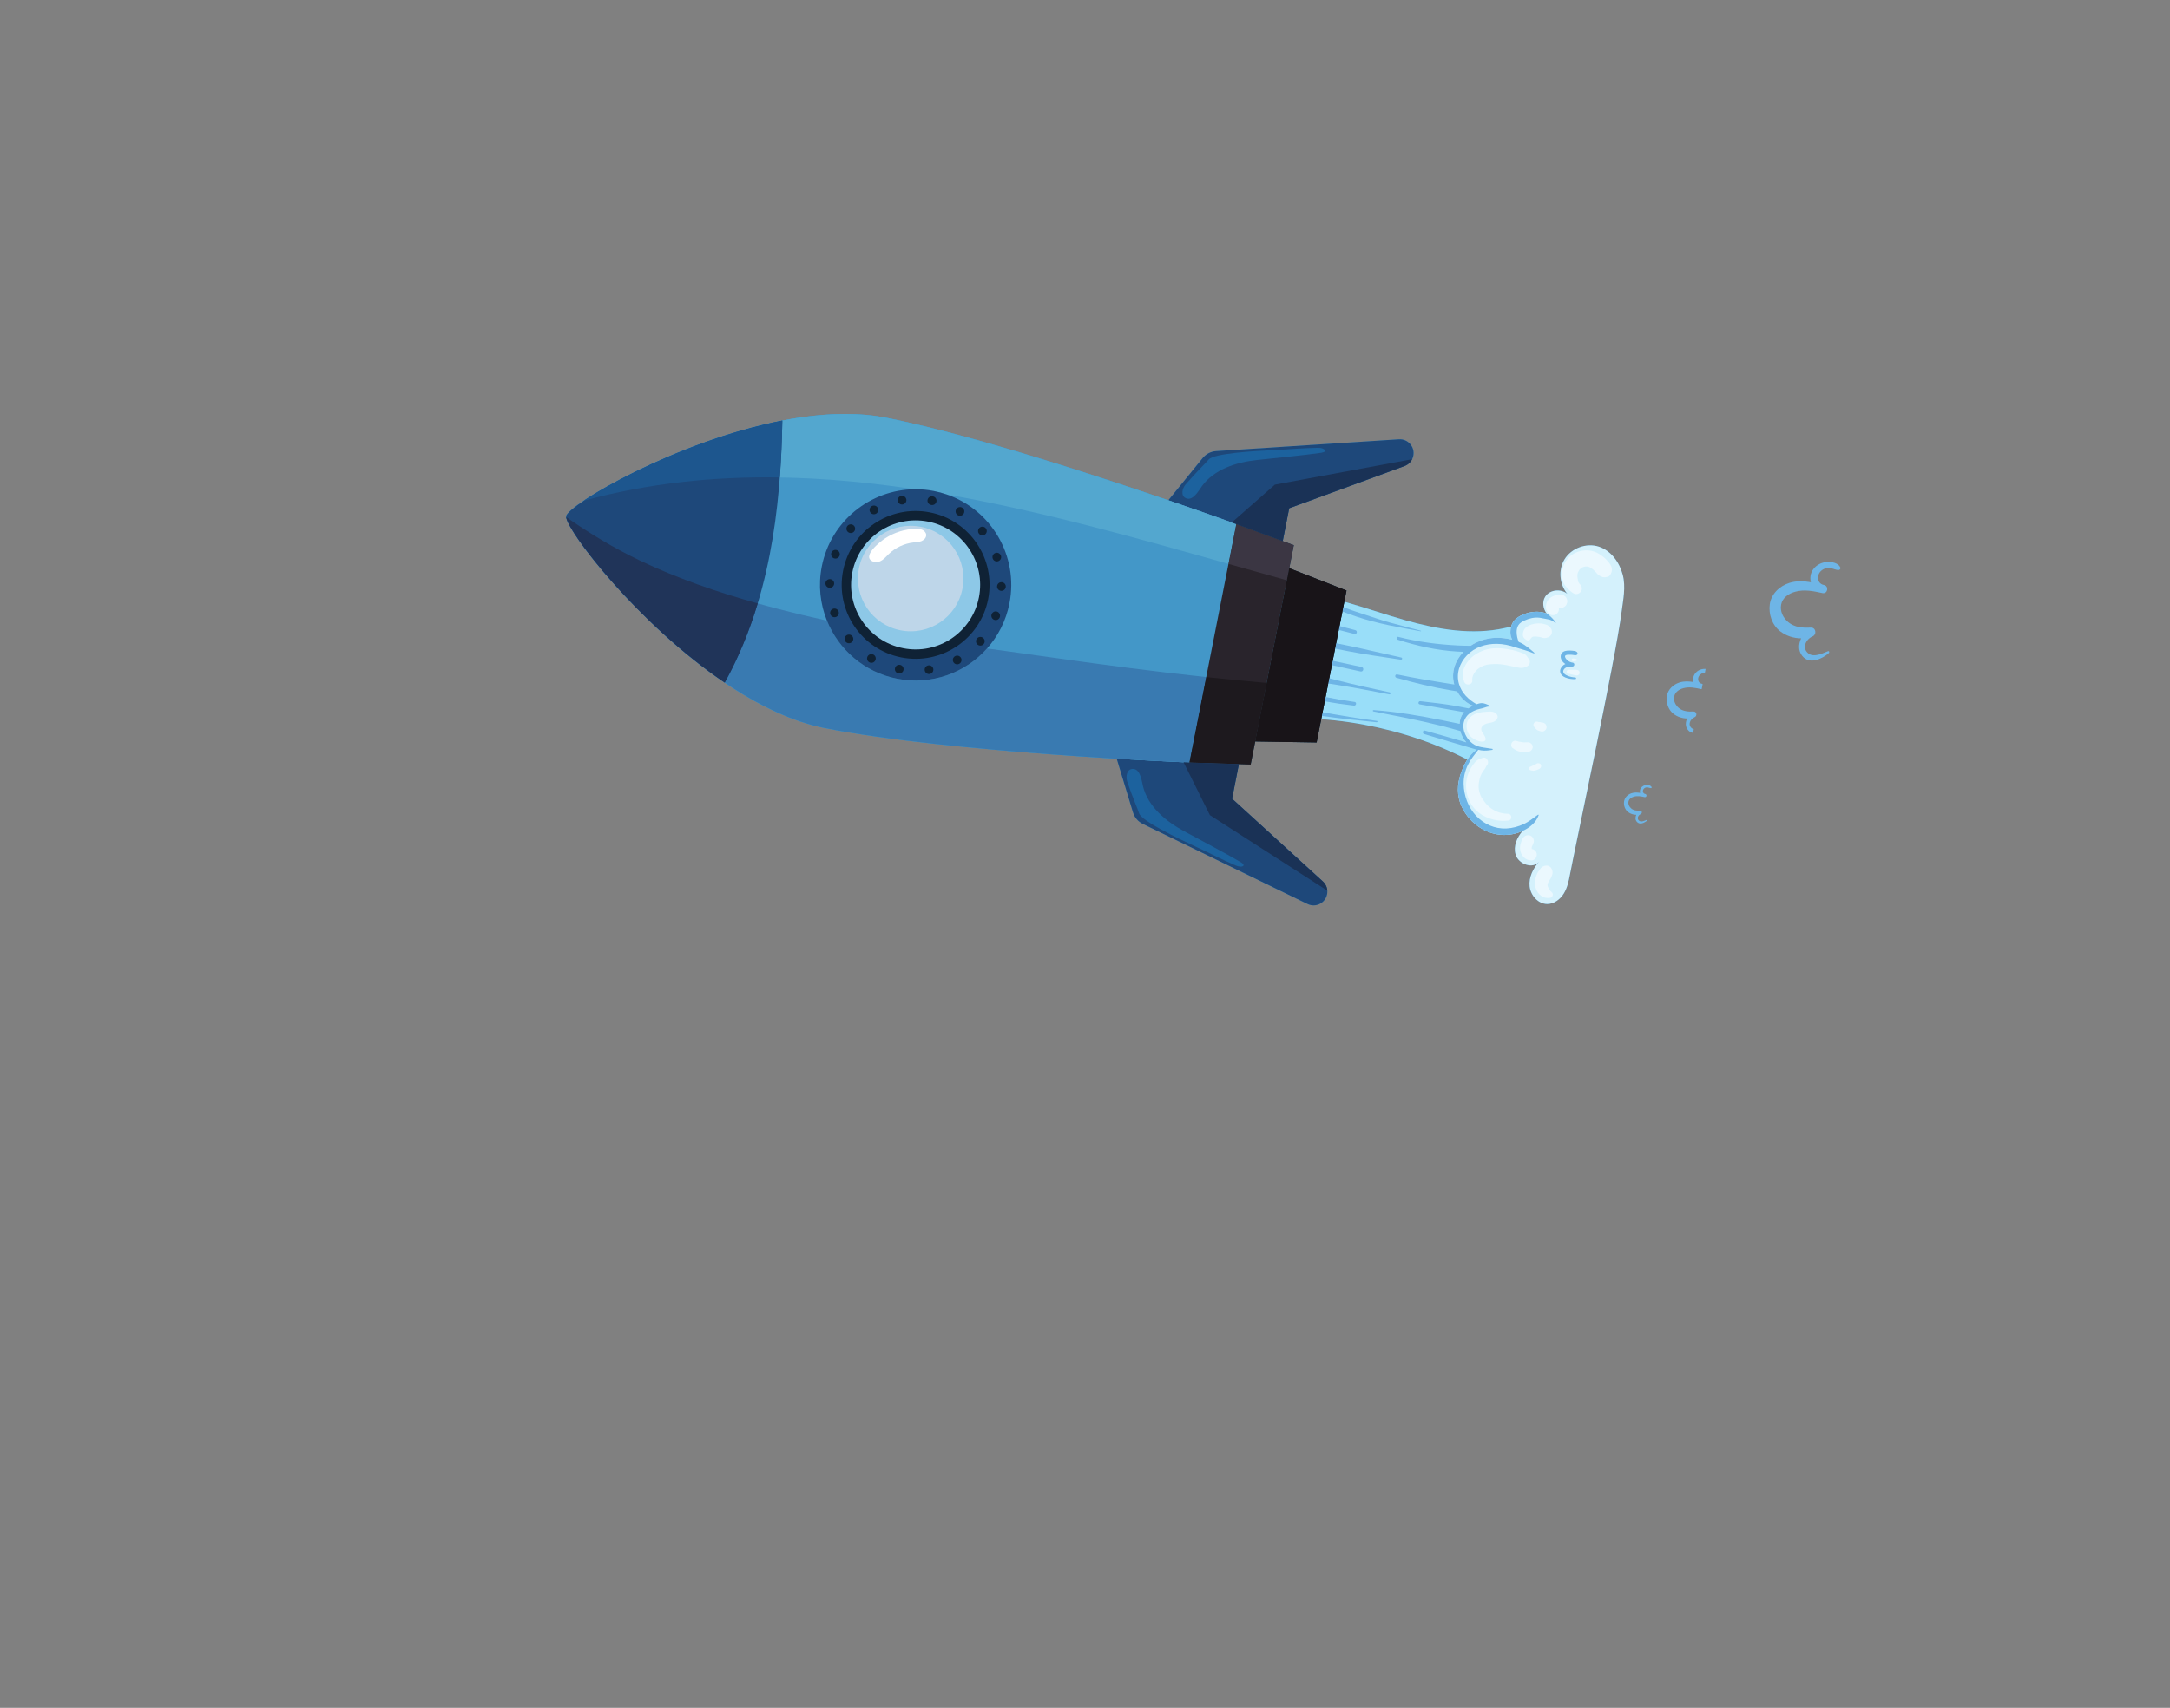 <svg width="714" height="562" viewBox="0 0 714 562" fill="none" xmlns="http://www.w3.org/2000/svg">
<rect x="0" y="0" width="714" height="562" fill="#808080" stroke="none"/>
<g clip-path="url(#clip0_66_344)">
<path d="M460.285 144.564L402.569 148.286C402.569 148.286 402.567 148.286 402.565 148.287L400.132 148.442C398.407 148.553 396.808 149.38 395.717 150.719L384.416 164.623C359.308 156.029 318.545 142.764 291.459 137.44C290.496 137.25 289.516 137.092 288.531 136.948C288.343 136.921 288.153 136.893 287.964 136.866C287.013 136.737 286.052 136.627 285.083 136.538C284.892 136.521 284.699 136.507 284.509 136.491C283.558 136.412 282.602 136.348 281.638 136.304C281.566 136.302 281.495 136.296 281.424 136.293C280.419 136.251 279.406 136.236 278.387 136.233C278.164 136.232 277.939 136.231 277.716 136.232C276.723 136.236 275.729 136.256 274.725 136.296C274.516 136.303 274.305 136.315 274.095 136.325C273.163 136.367 272.226 136.421 271.285 136.492C271.14 136.503 270.994 136.51 270.85 136.521C269.835 136.602 268.816 136.702 267.794 136.812C267.533 136.839 267.27 136.868 267.006 136.899C266.004 137.014 264.998 137.141 263.99 137.284C263.764 137.316 263.538 137.352 263.311 137.384C262.41 137.518 261.506 137.661 260.603 137.813C260.393 137.849 260.184 137.882 259.974 137.92C258.97 138.095 257.966 138.284 256.962 138.483C256.67 138.541 256.378 138.6 256.087 138.659C255.454 138.789 254.822 138.922 254.187 139.06C254.145 139.071 254.102 139.08 254.059 139.088C253.74 139.159 253.419 139.227 253.1 139.3C252.871 139.351 252.644 139.406 252.416 139.457C252.371 139.469 252.326 139.479 252.279 139.49C251.497 139.671 250.715 139.859 249.934 140.052C249.884 140.065 249.833 140.077 249.781 140.089C249.537 140.151 249.292 140.209 249.05 140.272C248.564 140.394 248.081 140.522 247.597 140.649L247.521 140.668C247.465 140.683 247.409 140.699 247.351 140.714C247.348 140.715 247.344 140.716 247.339 140.716C246.922 140.827 246.505 140.939 246.09 141.053C245.801 141.132 245.513 141.211 245.224 141.291C244.235 141.567 243.245 141.85 242.263 142.141C242.071 142.199 241.881 142.258 241.688 142.316C241.491 142.375 241.294 142.435 241.096 142.495C241.08 142.501 241.062 142.506 241.044 142.511C240.377 142.714 239.713 142.92 239.051 143.132C238.807 143.208 238.564 143.283 238.322 143.361C237.348 143.674 236.376 143.995 235.411 144.32C235.163 144.405 234.913 144.49 234.664 144.577C233.998 144.805 233.335 145.035 232.676 145.269C232.65 145.278 232.626 145.287 232.6 145.295C232.301 145.402 231.999 145.507 231.702 145.613C231.617 145.643 231.534 145.675 231.449 145.704C230.492 146.05 229.544 146.403 228.6 146.758C228.418 146.827 228.237 146.894 228.057 146.964C227.076 147.336 226.104 147.713 225.143 148.094C224.987 148.157 224.83 148.219 224.674 148.281C223.968 148.563 223.269 148.846 222.574 149.132C222.557 149.139 222.542 149.145 222.527 149.15C221.235 149.683 219.962 150.219 218.713 150.759C218.632 150.795 218.55 150.83 218.469 150.866C217.943 151.094 217.423 151.323 216.906 151.551C216.878 151.564 216.848 151.576 216.82 151.589C216.387 151.78 215.956 151.974 215.529 152.166C215.515 152.172 215.504 152.177 215.491 152.183C214.152 152.788 212.843 153.394 211.567 154L211.436 154.062C209.764 154.858 208.153 155.65 206.605 156.434C206.548 156.464 206.489 156.493 206.43 156.523C204.913 157.295 203.461 158.056 202.082 158.803C202.003 158.846 201.922 158.888 201.844 158.931C200.496 159.664 199.221 160.378 198.022 161.073C197.933 161.125 197.842 161.177 197.753 161.229C196.584 161.908 195.492 162.566 194.483 163.197C194.387 163.256 194.293 163.315 194.201 163.373C193.22 163.989 192.321 164.577 191.508 165.133C191.418 165.194 191.33 165.254 191.243 165.314C190.848 165.587 190.467 165.854 190.115 166.11C190.115 166.11 190.115 166.111 190.114 166.111C189.768 166.363 189.451 166.603 189.148 166.837C189.075 166.893 189.004 166.95 188.933 167.005C188.641 167.235 188.363 167.459 188.116 167.669C188.114 167.671 188.112 167.673 188.11 167.675C187.868 167.883 187.657 168.076 187.46 168.263C187.41 168.309 187.363 168.355 187.316 168.401C187.131 168.584 186.959 168.76 186.823 168.92C186.821 168.922 186.821 168.923 186.818 168.925C186.684 169.084 186.583 169.226 186.498 169.36C186.477 169.395 186.457 169.428 186.439 169.46C186.365 169.59 186.308 169.712 186.288 169.817C186.268 169.919 186.273 170.05 186.291 170.195C186.295 170.232 186.302 170.271 186.309 170.311C186.333 170.453 186.371 170.609 186.425 170.785C186.431 170.801 186.433 170.815 186.438 170.833C186.503 171.028 186.59 171.249 186.69 171.484C186.713 171.538 186.738 171.594 186.763 171.651C186.862 171.873 186.972 172.108 187.101 172.36C187.115 172.387 187.125 172.412 187.139 172.439C187.288 172.729 187.457 173.04 187.641 173.367C187.668 173.414 187.696 173.463 187.724 173.512C187.91 173.835 188.108 174.172 188.326 174.528C188.333 174.539 188.338 174.548 188.344 174.558C190.485 178.048 194.202 183.072 199.102 188.815C199.138 188.858 199.174 188.9 199.21 188.943C199.506 189.29 199.808 189.64 200.113 189.991C200.208 190.102 200.302 190.211 200.398 190.322C200.657 190.619 200.92 190.918 201.183 191.218C201.332 191.386 201.478 191.553 201.628 191.723C201.85 191.973 202.077 192.226 202.302 192.478C202.502 192.701 202.7 192.924 202.903 193.148C203.092 193.358 203.284 193.568 203.474 193.779C203.719 194.047 203.963 194.316 204.212 194.586C204.374 194.764 204.54 194.943 204.705 195.122C204.987 195.426 205.269 195.73 205.554 196.036C205.696 196.188 205.841 196.341 205.984 196.494C206.299 196.829 206.616 197.165 206.936 197.502C207.057 197.629 207.179 197.756 207.302 197.884C207.649 198.248 208 198.612 208.353 198.978C208.456 199.084 208.561 199.19 208.663 199.296C209.04 199.683 209.419 200.071 209.803 200.46C209.891 200.55 209.98 200.639 210.069 200.729C210.47 201.134 210.874 201.539 211.282 201.945C211.36 202.022 211.437 202.1 211.516 202.177C211.939 202.596 212.363 203.014 212.792 203.433C212.861 203.501 212.93 203.568 212.999 203.635C213.439 204.064 213.883 204.492 214.331 204.921C214.393 204.981 214.457 205.041 214.52 205.101C214.977 205.538 215.437 205.975 215.902 206.411C215.957 206.463 216.012 206.514 216.067 206.566C216.54 207.009 217.016 207.451 217.497 207.894C217.549 207.942 217.602 207.99 217.654 208.038C218.137 208.481 218.622 208.923 219.111 209.364C219.167 209.414 219.221 209.463 219.276 209.512C219.766 209.953 220.26 210.393 220.757 210.832C220.812 210.88 220.866 210.927 220.92 210.975C221.419 211.414 221.921 211.852 222.428 212.29C222.482 212.337 222.536 212.384 222.59 212.431C223.097 212.867 223.607 213.301 224.119 213.734C224.175 213.781 224.231 213.829 224.287 213.876C224.8 214.308 225.316 214.737 225.834 215.164C225.894 215.213 225.951 215.26 226.009 215.308C226.523 215.731 227.039 216.151 227.56 216.569C227.626 216.623 227.693 216.677 227.761 216.731C228.274 217.143 228.79 217.551 229.307 217.958C229.381 218.016 229.457 218.075 229.532 218.134C230.042 218.533 230.556 218.929 231.071 219.323C231.154 219.387 231.238 219.451 231.323 219.516C231.832 219.903 232.345 220.289 232.859 220.671C232.949 220.738 233.039 220.804 233.128 220.871C233.636 221.247 234.148 221.62 234.661 221.991C234.758 222.061 234.856 222.132 234.954 222.202C235.459 222.565 235.965 222.925 236.475 223.281C236.581 223.356 236.688 223.432 236.795 223.506C237.299 223.857 237.806 224.205 238.313 224.549C238.426 224.625 238.536 224.701 238.648 224.776C239.148 225.114 239.651 225.447 240.154 225.778C240.277 225.858 240.399 225.939 240.52 226.019C241.013 226.34 241.507 226.656 242.003 226.97C242.138 227.055 242.272 227.141 242.406 227.226C242.894 227.532 243.382 227.833 243.871 228.131C244.013 228.218 244.156 228.307 244.298 228.393C244.78 228.684 245.263 228.97 245.746 229.253C245.898 229.343 246.051 229.433 246.203 229.522C246.679 229.798 247.155 230.067 247.631 230.335C247.793 230.426 247.955 230.519 248.118 230.609C248.585 230.869 249.054 231.122 249.523 231.374C249.695 231.466 249.867 231.561 250.039 231.653C250.498 231.895 250.958 232.132 251.416 232.366C251.602 232.461 251.786 232.557 251.97 232.65C252.42 232.877 252.871 233.096 253.322 233.315C253.515 233.409 253.709 233.506 253.903 233.598C254.344 233.809 254.785 234.011 255.228 234.213C255.432 234.307 255.638 234.405 255.843 234.497C256.274 234.69 256.706 234.876 257.136 235.061C257.353 235.154 257.569 235.251 257.787 235.342C258.208 235.52 258.63 235.688 259.053 235.858C259.279 235.949 259.504 236.043 259.731 236.132C260.148 236.295 260.567 236.45 260.986 236.606C261.215 236.691 261.445 236.781 261.674 236.863C262.087 237.013 262.501 237.153 262.914 237.294C263.149 237.374 263.385 237.46 263.62 237.537C264.033 237.674 264.444 237.799 264.857 237.927C265.091 238 265.328 238.078 265.563 238.149C265.977 238.272 266.39 238.385 266.805 238.5C267.04 238.565 267.273 238.635 267.506 238.697C267.953 238.816 268.399 238.923 268.845 239.031C269.045 239.079 269.244 239.133 269.442 239.179C270.087 239.329 270.733 239.467 271.378 239.594C298.374 244.901 340.926 248.094 367.431 249.68L372.789 267.355C373.291 269.009 374.459 270.378 376.013 271.134L378.206 272.2C378.208 272.201 378.21 272.202 378.209 272.202L430.222 297.494C432.898 298.795 436.082 297.21 436.655 294.291C436.961 292.734 436.434 291.133 435.262 290.064L405.396 262.834L407.635 251.446L411.51 251.57L412.999 243.996L433.217 244.323L434.724 236.655C447.278 237.566 459.693 240.351 471.443 244.861C475.352 246.361 479.112 248.091 482.807 249.964C481.841 251.466 481.121 253.154 480.588 254.737C479.444 258.133 479.336 261.804 480.792 265.115C483.634 271.578 490.437 275.832 497.536 274.536C498.657 274.331 499.841 273.968 500.972 273.455C499.101 275.63 497.895 278.463 498.665 281.165C499.586 284.389 504.4 286.147 506.461 283.503C504.441 285.74 502.985 288.694 503.3 291.691C503.617 294.689 506.134 297.533 509.148 297.498C511.371 297.47 513.367 295.945 514.531 294.05C515.696 292.155 516.174 289.926 516.573 287.737C517.873 280.603 531.556 216.914 533.53 201.479C534.06 197.322 534.988 193.154 533.919 189.102C532.847 185.051 530.102 181.221 526.126 179.9C521.974 178.519 516.986 180.371 514.738 184.121C512.663 187.585 513.122 192.339 515.7 195.418C513.634 193.657 509.936 193.984 508.431 196.329C507.328 198.05 507.708 200.391 508.96 201.971C508.266 201.613 507.489 201.446 506.698 201.365C504.474 201.137 502.266 201.621 500.286 202.638C499.274 203.157 498.384 203.819 497.792 204.81C497.531 205.247 497.349 205.722 497.216 206.213C496.505 206.353 495.802 206.519 495.116 206.672C484.364 209.072 473.114 207.12 462.509 204.135C455.744 202.232 449.081 199.911 442.323 197.999L443.045 194.325L424.209 186.974L425.698 179.399L422.06 178.067L424.187 167.248L462.137 153.349C463.626 152.804 464.722 151.519 465.027 149.964C465.601 147.045 463.255 144.372 460.285 144.564Z" fill="#4397C8"/>
<path d="M495.116 206.673C484.364 209.072 473.114 207.12 462.509 204.136C455.744 202.233 449.08 199.913 442.323 198.001L434.724 236.655C447.278 237.567 459.693 240.351 471.443 244.862C475.663 246.481 479.714 248.368 483.693 250.416C484.457 249.185 485.37 248.079 486.25 246.92C486.286 246.894 486.317 246.863 486.354 246.836C486.392 246.807 486.428 246.772 486.468 246.744C486.746 246.812 487.028 246.874 487.313 246.918C488.584 247.112 489.743 246.963 491.002 246.764C491.178 246.736 491.221 246.463 491.021 246.432C489.918 246.265 488.809 246.108 487.709 245.931C487.715 245.927 487.721 245.923 487.727 245.919C487.767 245.896 487.805 245.87 487.846 245.847C487.769 245.855 487.695 245.879 487.619 245.884C487.57 245.887 487.521 245.883 487.471 245.885C486.363 245.686 485.303 245.306 484.413 244.599C482.857 243.363 481.69 241.431 481.507 239.435C481.316 237.35 482.285 235.512 484.049 234.418C484.901 233.888 485.885 233.513 486.862 233.285C487.418 233.155 487.953 233.058 488.485 232.844C489.066 232.61 489.542 232.487 490.183 232.508C490.324 232.513 490.353 232.3 490.235 232.244C489.4 231.848 488.409 231.358 487.465 231.383C486.93 231.398 486.371 231.548 485.829 231.743C483.194 230.21 480.967 228.151 480.051 225.092C479.035 221.697 480.243 218.169 482.644 215.673C485.261 212.953 488.777 211.844 492.488 211.869C494.556 211.884 496.597 212.332 498.551 212.989C500.566 213.665 502.733 214.142 504.664 215.011C504.806 215.075 504.945 214.886 504.821 214.781C503.331 213.518 502.031 212.341 500.251 211.478C500.074 211.393 499.884 211.327 499.7 211.249C499.281 210.23 499.046 209.174 499.021 208.026C499.005 207.31 499.16 206.548 499.507 205.909C498.052 205.978 496.539 206.355 495.116 206.673Z" fill="#99DEF9"/>
<path d="M514.738 184.122C512.663 187.585 513.122 192.34 515.7 195.418C513.634 193.657 509.936 193.984 508.431 196.329C507.328 198.05 507.708 200.391 508.96 201.971C508.266 201.613 507.489 201.447 506.698 201.365C504.474 201.137 502.266 201.622 500.286 202.638C499.274 203.157 498.383 203.82 497.792 204.811C497.224 205.763 496.986 206.886 496.967 207.986C496.952 208.848 497.173 209.726 497.562 210.52C496.682 210.294 495.783 210.132 494.906 210.018C491.363 209.566 488.02 210.167 484.891 211.883C484.539 212.078 484.196 212.287 483.862 212.51C482.993 213.088 482.203 213.763 481.498 214.503C478.751 217.388 477.389 221.345 478.49 225.245C478.679 225.919 478.932 226.592 479.276 227.256C479.319 227.342 479.373 227.426 479.421 227.512C480.55 229.568 482.414 231.455 484.661 232.227L484.597 232.257C484.074 232.498 483.577 232.782 483.114 233.104C482.592 233.465 482.114 233.879 481.707 234.357C481.28 234.861 480.926 235.432 480.679 236.086C480.418 236.775 480.277 237.486 480.236 238.2C480.191 238.989 480.276 239.78 480.466 240.549C480.807 241.931 481.502 243.233 482.457 244.304C482.961 244.868 483.533 245.372 484.168 245.783C484.743 246.157 485.376 246.424 486.032 246.621C485.989 246.647 485.953 246.681 485.912 246.708C483.195 248.471 481.58 251.794 480.588 254.737C479.443 258.133 479.336 261.805 480.791 265.115C483.634 271.578 490.437 275.832 497.536 274.536C498.657 274.331 499.841 273.968 500.972 273.455C499.101 275.63 497.895 278.464 498.665 281.166C499.586 284.39 504.4 286.147 506.461 283.504C504.441 285.74 502.985 288.694 503.3 291.691C503.617 294.689 506.134 297.534 509.148 297.498C511.371 297.471 513.367 295.945 514.531 294.05C515.696 292.155 516.174 289.926 516.573 287.738C517.873 280.604 531.556 216.914 533.53 201.479C534.06 197.323 534.988 193.155 533.919 189.103C532.847 185.052 530.102 181.221 526.126 179.9C521.974 178.519 516.986 180.371 514.738 184.122Z" fill="#D4F1FC"/>
<path d="M486.012 234.71C484.888 235.066 483.821 235.717 483.177 236.706C482.176 238.244 482.412 240.386 483.476 241.883C485.135 244.216 490.925 245.473 488.023 241.452C487.676 240.972 487.337 240.428 487.378 239.838C487.431 239.025 488.193 238.43 488.965 238.171C489.735 237.911 490.572 237.874 491.334 237.583C492.094 237.292 492.814 236.622 492.77 235.809C492.732 235.129 492.159 234.574 491.519 234.347C490.879 234.119 490.179 234.153 489.5 234.194C488.324 234.265 487.136 234.354 486.012 234.71Z" fill="#EBF8FE"/>
<path d="M488.301 213.974C486.287 214.66 484.323 215.9 483.012 217.6C482.304 218.521 481.771 219.515 481.445 220.632C481.099 221.821 481.334 223.239 481.759 224.386C482.283 225.797 484.614 225.422 484.42 223.833C484.252 222.453 485.323 220.861 486.366 220.069C487.611 219.123 488.883 218.716 490.293 218.591C492.203 218.423 493.691 218.513 495.555 218.853C496.568 219.036 497.566 219.292 498.576 219.49C499.707 219.712 500.783 220.041 501.823 219.519L501.841 219.515C502.987 219.327 503.869 218.037 503.081 216.964C502.651 216.38 502.364 215.644 501.582 215.217C501.067 214.939 500.467 214.754 499.915 214.555C498.628 214.092 497.295 213.801 495.945 213.587C493.367 213.178 490.798 213.123 488.301 213.974Z" fill="#EBF8FE"/>
<path d="M508.759 209.911L508.843 209.89C508.751 209.908 508.656 209.927 508.563 209.948L508.759 209.911Z" fill="#EBF8FE"/>
<path d="M503.814 205.534C502.843 205.838 501.754 206.475 501.355 207.458C501.147 207.969 501.009 208.54 501.081 209.096C501.125 209.443 501.244 209.741 501.477 210.007C501.614 210.164 501.791 210.245 501.936 210.382L501.959 210.404C502.073 210.485 502.19 210.566 502.317 210.627C502.828 210.872 503.402 210.634 503.644 210.155C503.782 210.034 503.906 209.895 504.009 209.734L504.039 209.707L504.109 209.662L504.236 209.586L504.497 209.498C504.766 209.464 505.036 209.446 505.306 209.451C505.753 209.493 506.201 209.553 506.64 209.631C506.894 209.678 507.145 209.736 507.394 209.807C507.517 209.843 507.639 209.895 507.762 209.924C508.174 210.02 508.538 209.949 508.925 209.868C509.567 209.721 510.108 209.422 510.422 208.794C510.739 208.157 510.705 207.344 510.29 206.757C510.049 206.413 509.784 206.124 509.434 205.889C509.067 205.641 508.629 205.521 508.203 205.401C507.814 205.292 507.413 205.21 507.011 205.17C505.943 205.065 504.834 205.215 503.814 205.534Z" fill="#EBF8FE"/>
<path d="M509.108 209.834L508.925 209.868L508.844 209.89L509.108 209.834Z" fill="#EBF8FE"/>
<path d="M511.385 196.036C510.695 196.273 509.946 196.702 509.497 197.294C509.284 197.57 509.069 197.869 508.946 198.198C508.731 198.777 508.653 199.124 508.643 199.742C508.638 200.079 508.706 200.44 508.834 200.75C509.027 201.218 509.282 201.624 509.669 201.961C510.055 202.296 510.6 202.484 511.11 202.445C511.58 202.41 512.13 202.162 512.432 201.788C512.755 201.388 512.979 200.873 512.916 200.347L512.866 200.098C513.125 200.079 513.387 200.072 513.649 200.077C513.943 200.066 514.215 199.984 514.461 199.833C514.727 199.728 514.954 199.561 515.139 199.335C515.346 199.118 515.485 198.866 515.555 198.581C515.676 198.304 515.72 198.014 515.687 197.707C515.62 197.15 515.394 196.58 514.945 196.217C514.487 195.847 513.917 195.613 513.318 195.669C512.668 195.732 512.003 195.824 511.385 196.036Z" fill="#EBF8FE"/>
<path d="M515.735 183.945C514.349 185.636 513.617 187.99 513.992 190.17C514.117 190.906 514.264 191.577 514.649 192.224C514.924 192.685 515.281 193.093 515.642 193.491C516.288 194.205 516.991 194.801 517.821 195.297C518.608 195.77 519.685 195.377 520.164 194.669C520.697 193.878 520.521 192.923 519.866 192.263C519.773 192.169 519.768 192.169 519.774 192.183L519.714 192.102C519.609 191.963 519.505 191.821 519.411 191.672L519.273 191.444C519.148 191.234 519.318 191.499 519.322 191.522L519.243 191.273L519.215 191.166C519.202 191.074 519.17 190.888 519.166 190.836L519.15 190.577C519.154 190.609 518.937 189.577 519.047 190.09C519.123 190.434 519.023 189.889 519.014 189.795C519.001 189.684 519.041 189.333 519 189.201L519.011 189.111C519.04 188.929 519.085 188.751 519.124 188.572L519.13 188.533C519.216 188.339 519.3 188.146 519.4 187.96C519.46 187.848 519.528 187.741 519.593 187.634L519.723 187.464C519.818 187.347 519.926 187.243 520.027 187.132L520.197 186.989C520.341 186.886 520.491 186.797 520.641 186.707L520.672 186.696C520.839 186.634 521.003 186.568 521.172 186.516L521.329 186.473C521.486 186.458 521.641 186.431 521.8 186.421C521.856 186.419 522.032 186.422 522.137 186.421L522.319 186.446C522.45 186.469 522.687 186.563 522.846 186.576L522.96 186.624C523.132 186.7 523.3 186.785 523.462 186.877L523.554 186.931C523.657 187.059 523.931 187.203 524.04 187.294C524.334 187.539 524.613 187.804 524.879 188.077C524.946 188.145 525.3 188.546 525.124 188.333L525.142 188.354C525.331 188.571 525.511 188.818 525.731 189.007C526.386 189.567 527.165 190.013 528.052 189.971C528.19 189.964 528.327 189.926 528.458 189.898C528.988 189.788 528.75 189.846 528.543 189.886L528.733 189.855C529.302 189.755 529.643 189.513 529.916 189.006C530.092 188.676 530.267 188.311 530.334 187.946C530.611 186.42 529.47 185.134 528.496 184.124C527.822 183.425 527.07 182.851 526.252 182.328C522.949 180.213 518.24 180.889 515.735 183.945Z" fill="#EBF8FE"/>
<path d="M518.15 220.402L516.099 220.402C515.779 220.403 515.529 220.709 515.51 221.006C515.49 221.331 515.709 221.599 516.024 221.675C516.473 221.784 516.922 221.891 517.371 222C517.597 222.055 517.822 222.107 518.046 222.162C518.149 222.187 518.252 222.216 518.359 222.23C518.541 222.256 518.736 222.251 518.922 222.257C519.123 222.265 519.402 222.109 519.525 221.956C519.654 221.798 519.728 221.622 519.739 221.418C519.767 220.979 519.467 220.575 519.028 220.487C518.905 220.463 518.783 220.432 518.66 220.418C518.491 220.397 518.32 220.403 518.15 220.402Z" fill="#EBF8FE"/>
<path d="M517.696 216.667C517.414 216.618 517.152 216.815 517.135 217.104C517.127 217.234 517.165 217.347 517.25 217.444C517.344 217.552 517.492 217.627 517.64 217.608C517.827 217.582 518.014 217.557 518.201 217.531C518.296 217.518 518.39 217.505 518.482 217.492L518.628 217.466L518.78 217.364L518.86 217.165L518.825 217.005C518.767 216.889 518.66 216.832 518.533 216.811C518.44 216.794 518.349 216.778 518.258 216.762L517.696 216.667Z" fill="#EBF8FE"/>
<path d="M501.485 244.3C501.117 244.261 500.751 244.2 500.382 244.156C499.936 244.104 499.497 244.003 499.07 243.861L499.136 243.883C498.815 243.77 498.469 243.699 498.135 243.832C497.853 243.943 497.629 244.114 497.459 244.367C497.11 244.883 497.124 245.755 497.679 246.153C498.532 246.767 499.494 247.321 500.554 247.446C501.094 247.509 501.647 247.538 502.189 247.503C502.504 247.483 502.854 247.455 503.153 247.358C503.652 247.196 503.998 246.842 504.2 246.37C504.441 245.807 504.331 245.223 503.893 244.798C503.648 244.559 503.365 244.343 503.013 244.29C502.746 244.25 502.494 244.268 502.23 244.29C501.982 244.311 501.734 244.307 501.485 244.3Z" fill="#EBF8FE"/>
<path d="M505.378 251.426C505.261 251.503 505.137 251.57 505.014 251.637C504.853 251.712 504.691 251.786 504.525 251.844C504.311 251.918 504.12 252.024 503.925 252.129C503.771 252.204 503.613 252.274 503.452 252.333C503.215 252.419 503.028 252.673 503.058 252.932C503.09 253.204 503.271 253.392 503.532 253.464C503.766 253.529 504.004 253.579 504.245 253.607L504.407 253.623C504.508 253.632 504.617 253.647 504.718 253.638L504.985 253.583C505.113 253.556 505.24 253.525 505.365 253.488C505.604 253.419 505.837 253.333 506.062 253.228C506.241 253.144 506.425 253.059 506.596 252.958C506.8 252.837 506.954 252.638 507.028 252.416C507.08 252.265 507.088 252.113 507.085 251.955C507.078 251.684 506.877 251.369 506.622 251.268L506.551 251.237C506.303 251.137 506.059 251.103 505.799 251.189C505.64 251.243 505.515 251.337 505.378 251.426Z" fill="#EBF8FE"/>
<path d="M507.507 237.774C507.377 237.762 507.249 237.75 507.122 237.724L506.876 237.664C506.773 237.638 506.667 237.63 506.559 237.628C506.304 237.605 506.051 237.566 505.807 237.488C505.714 237.483 505.617 237.477 505.522 237.471L505.254 237.527C505.035 237.603 504.858 237.752 504.729 237.942C504.49 238.294 504.484 238.765 504.72 239.123C504.949 239.468 505.231 239.79 505.543 240.062C505.869 240.345 506.197 240.441 506.598 240.572C506.764 240.626 506.934 240.669 507.107 240.7C507.37 240.751 507.626 240.732 507.88 240.646C508.123 240.559 508.331 240.42 508.503 240.227L508.515 240.21C508.687 240.014 508.8 239.787 508.851 239.531C508.901 239.273 508.882 239.022 508.797 238.774L508.791 238.76C508.734 238.647 508.679 238.534 508.622 238.422C508.518 238.254 508.383 238.123 508.214 238.029C508.113 237.941 507.997 237.884 507.866 237.858C507.792 237.825 507.715 237.807 507.639 237.792C507.639 237.792 507.641 237.792 507.642 237.792C507.641 237.792 507.639 237.791 507.637 237.791C507.595 237.783 507.551 237.778 507.507 237.774Z" fill="#EBF8FE"/>
<path d="M487.738 249.425C487.027 249.758 486.341 249.849 485.739 250.418C485.302 250.833 484.919 251.304 484.575 251.799C483.754 252.97 483.132 254.232 482.767 255.622C482.127 258.062 482.298 260.876 483.31 263.192C484.412 265.716 486.277 267.581 488.756 268.773C491.058 269.88 493.737 270.356 496.274 270.023C497.71 269.834 497.544 267.799 496.107 267.791C494.14 267.781 492.211 267.169 490.617 266.012C489.869 265.47 489.152 264.787 488.65 264.116C488.124 263.415 487.449 262.482 487.181 261.846C486.436 260.084 486.338 258.457 486.771 256.642C487.006 255.652 487.181 255.138 487.722 254.192C487.952 253.791 488.136 253.574 488.483 253.142C488.82 252.723 488.97 252.151 489.306 251.761C490.186 250.734 489.121 248.778 487.738 249.425Z" fill="#EBF8FE"/>
<path d="M501.349 275.481C501.046 275.8 500.855 276.248 500.69 276.653C500.529 277.044 500.386 277.449 500.284 277.861C500.08 278.682 500.106 279.526 500.328 280.338C500.523 281.047 500.963 281.707 501.493 282.209C501.753 282.455 502.067 282.673 502.398 282.818C502.935 283.055 503.353 283.109 503.933 283.135C504.352 283.155 504.942 282.822 505.197 282.507C505.466 282.173 505.621 281.807 505.645 281.377C505.67 280.982 505.59 280.552 505.347 280.222C505.075 279.852 504.635 279.459 504.154 279.428L504.054 279.411L504.014 279.348L503.975 279.238L503.961 279.023C503.985 278.864 504.019 278.707 504.062 278.551C504.264 278.073 504.541 277.616 504.648 277.11C504.814 276.324 504.382 275.371 503.63 275.037C502.835 274.684 501.953 274.847 501.349 275.481Z" fill="#EBF8FE"/>
<path d="M509.228 291.548C509.179 291.379 509.218 291.215 509.228 291.548V291.548Z" fill="#EBF8FE"/>
<path d="M508.234 284.929L508.028 284.998C507.486 285.17 507.032 285.532 506.684 286.055C506.281 286.519 506.548 286.257 506.649 286.101L506.673 286.07C506.607 286.149 506.555 286.24 506.496 286.323C506.267 286.65 506.019 286.967 505.846 287.33C505.595 287.866 505.395 288.432 505.227 288.998C504.908 290.068 504.942 291.243 505.295 292.299C505.608 293.231 506.197 294.167 507.001 294.745C507.496 295.101 507.989 295.352 508.597 295.444C509.042 295.513 509.503 295.534 509.95 295.468C510.373 295.406 510.732 295.169 510.868 294.748C510.99 294.374 510.916 293.865 510.575 293.612C510.443 293.514 510.331 293.403 510.215 293.293L510.109 293.171L509.949 292.917C509.843 292.734 509.726 292.565 509.614 292.386L509.511 292.203L509.372 291.942L509.336 291.862C509.296 291.762 509.261 291.661 509.229 291.557L509.228 291.548L509.229 291.644C509.231 291.541 509.196 291.43 509.187 291.327L509.177 291.109C509.196 290.984 509.231 290.862 509.259 290.741C509.416 290.38 509.605 290.038 509.821 289.707C509.988 289.464 510.149 289.218 510.274 288.948C510.407 288.668 510.534 288.387 510.654 288.101C510.901 287.505 510.904 286.918 510.716 286.376C510.681 286.251 510.637 286.133 510.586 286.018L510.585 286.015C510.402 285.607 510.12 285.262 509.678 285.042C509.245 284.825 508.808 284.805 508.381 284.898L508.234 284.929Z" fill="#EBF8FE"/>
<path d="M443.045 194.325L424.209 186.974L412.999 243.996L433.217 244.323L443.045 194.325Z" fill="#181418"/>
<path d="M402.569 148.286C402.569 148.286 402.567 148.286 402.565 148.287L460.285 144.565L402.569 148.286Z" fill="#1A3256"/>
<path d="M460.285 144.565L402.565 148.287L400.132 148.442C398.407 148.553 396.808 149.38 395.717 150.72L384.416 164.623C394.617 168.115 402.228 170.834 405.29 171.935C406.255 172.283 406.779 172.473 406.779 172.473L422.06 178.068L424.187 167.248L462.137 153.349C463.626 152.804 464.722 151.519 465.027 149.964C465.601 147.045 463.255 144.372 460.285 144.565Z" fill="#1E487A"/>
<path d="M378.209 272.202L430.222 297.494L378.206 272.2C378.208 272.201 378.21 272.202 378.209 272.202Z" fill="#1A3256"/>
<path d="M391.357 250.925C391.357 250.925 390.683 250.898 389.432 250.842C385.946 250.687 377.951 250.31 367.431 249.68L372.789 267.355C373.291 269.009 374.459 270.378 376.013 271.134L378.206 272.2L430.222 297.494C432.898 298.796 436.081 297.21 436.655 294.291C436.961 292.734 436.433 291.133 435.262 290.065L405.396 262.835L407.635 251.447L391.357 250.925Z" fill="#1E487A"/>
<path d="M389.432 250.842C390.683 250.897 391.357 250.925 391.357 250.925L406.779 172.473C406.779 172.473 406.255 172.282 405.29 171.935C402.228 170.833 394.617 168.115 384.416 164.623C359.307 156.029 318.545 142.764 291.459 137.44C249.901 129.27 187.272 164.809 186.288 169.817C185.304 174.824 229.82 231.425 271.378 239.594C298.374 244.901 340.926 248.094 367.431 249.68C377.951 250.31 385.946 250.687 389.432 250.842Z" fill="#4397C8"/>
<path d="M391.357 250.925L407.635 251.446L411.51 251.571L425.698 179.399L422.06 178.068L406.779 172.473L391.357 250.925Z" fill="#29242C"/>
<path d="M397.698 151.207C399.393 149.198 412.427 148.406 419.289 148.102C424.176 147.885 428.799 147.427 433.687 147.358C435.847 147.328 437.028 148.666 434.73 148.993C428.773 149.848 420.352 150.634 413.535 151.378C406.721 152.121 399.547 154.413 395.498 159.945C394.526 161.275 392.638 164.775 390.412 164.023C388.296 163.309 389.02 160.67 390.092 159.434C393.971 154.96 396.401 152.742 397.698 151.207Z" fill="#1C629E"/>
<path d="M374.807 267.655C375.615 270.155 387.38 275.822 393.616 278.701C398.057 280.752 402.163 282.925 406.661 284.839C408.649 285.685 410.248 284.895 408.245 283.721C403.054 280.676 395.558 276.761 389.53 273.492C383.504 270.224 377.731 265.387 376.078 258.734C375.682 257.136 375.26 253.18 372.915 253.034C370.685 252.895 370.357 255.612 370.881 257.161C372.777 262.771 374.188 265.742 374.807 267.655Z" fill="#1C629E"/>
<path d="M437.755 196.542L432.289 224.349L422.143 224.384L428.378 192.669L437.755 196.542Z" fill="#29242C"/>
<path d="M295.197 223.353C284.366 221.224 275.941 213.769 272.09 204.245C251.189 199.558 229.804 193.654 210.499 184.429C202.017 180.377 193.989 175.533 186.31 170.165C186.911 176.848 230.555 231.569 271.378 239.594C312.934 247.763 391.357 250.925 391.357 250.925L396.885 222.806C380.365 221.034 363.889 218.888 347.437 216.551C339.891 215.479 332.332 214.45 324.775 213.388C317.616 221.423 306.522 225.58 295.197 223.353Z" fill="#397AB1"/>
<path d="M192.049 164.775C228.069 154.962 264.622 155.513 300.978 160.998C303.074 160.981 305.203 161.173 307.338 161.592C308.772 161.874 310.16 162.257 311.504 162.719C342.756 168.217 373.812 176.983 404.206 185.563L406.779 172.473C406.779 172.473 333.015 145.609 291.459 137.44C257.168 130.699 208.561 153.706 192.049 164.775Z" fill="#53A7CF"/>
<path d="M300.978 160.998C286.349 161.118 273.326 171.486 270.393 186.405C269.17 192.626 269.879 198.776 272.09 204.246C275.941 213.769 284.366 221.224 295.197 223.353C306.522 225.58 317.616 221.423 324.775 213.388C328.398 209.324 331.017 204.272 332.143 198.543C335.213 182.923 326.151 167.737 311.504 162.719C310.159 162.257 308.772 161.874 307.338 161.592C305.203 161.173 303.074 160.981 300.978 160.998Z" fill="#1E487A"/>
<path d="M305.96 168.604C319.141 171.195 327.726 183.983 325.134 197.166C322.543 210.348 309.756 218.934 296.575 216.343C283.396 213.752 274.811 200.965 277.402 187.783C279.993 174.6 292.78 166.013 305.96 168.604Z" fill="#0F2235"/>
<path d="M315.123 169.516C315.8 169.924 316.678 169.707 317.088 169.03C317.495 168.353 317.279 167.473 316.602 167.063C315.926 166.656 315.045 166.872 314.636 167.551C314.228 168.228 314.445 169.106 315.123 169.516ZM322.128 175.638C322.624 176.254 323.526 176.35 324.141 175.855C324.757 175.358 324.854 174.457 324.357 173.841C323.861 173.227 322.961 173.129 322.345 173.626C321.729 174.121 321.632 175.024 322.128 175.638ZM326.63 183.785C326.886 184.532 327.701 184.931 328.448 184.673C329.197 184.416 329.594 183.602 329.338 182.854C329.08 182.107 328.265 181.708 327.518 181.964C326.77 182.223 326.372 183.037 326.63 183.785ZM328.071 192.973C328.055 193.764 328.683 194.418 329.473 194.433C330.265 194.449 330.917 193.821 330.933 193.03C330.95 192.24 330.321 191.586 329.531 191.571C328.74 191.554 328.087 192.183 328.071 192.973ZM326.284 202.109C326.001 202.847 326.369 203.675 327.108 203.959C327.845 204.242 328.675 203.873 328.957 203.134L328.957 203.135C329.24 202.396 328.872 201.569 328.133 201.285C327.396 201.002 326.568 201.371 326.284 202.109L326.284 202.109ZM321.485 210.079C320.966 210.675 321.027 211.579 321.623 212.099C322.22 212.619 323.123 212.557 323.643 211.961L323.643 211.961C324.164 211.366 324.101 210.461 323.505 209.941C322.91 209.421 322.006 209.483 321.485 210.079L321.485 210.079ZM314.247 215.929C313.554 216.312 313.305 217.183 313.687 217.875C314.071 218.567 314.942 218.817 315.634 218.433C316.325 218.05 316.576 217.179 316.192 216.487C315.809 215.795 314.937 215.545 314.245 215.928L314.247 215.929ZM305.453 218.96C304.672 219.083 304.138 219.816 304.263 220.598C304.385 221.378 305.118 221.911 305.9 221.788C306.681 221.664 307.213 220.931 307.09 220.15C306.966 219.369 306.233 218.836 305.451 218.959L305.453 218.96ZM296.151 218.788C295.374 218.637 294.624 219.144 294.471 219.92C294.32 220.696 294.828 221.448 295.604 221.599C296.381 221.75 297.131 221.242 297.283 220.467C297.434 219.691 296.926 218.939 296.151 218.788ZM287.461 215.46C286.782 215.053 285.903 215.272 285.495 215.95C285.089 216.628 285.308 217.507 285.986 217.914C286.663 218.322 287.542 218.102 287.95 217.424C288.358 216.747 288.138 215.867 287.461 215.46ZM280.442 209.351C279.944 208.737 279.043 208.642 278.429 209.139C277.814 209.637 277.719 210.538 278.216 211.153C278.714 211.767 279.615 211.862 280.229 211.365C280.844 210.867 280.939 209.966 280.442 209.351ZM275.924 201.214C275.665 200.467 274.851 200.071 274.103 200.329C273.355 200.588 272.96 201.403 273.218 202.15C273.476 202.898 274.293 203.294 275.039 203.036C275.786 202.777 276.182 201.962 275.924 201.214ZM274.465 192.029C274.478 191.237 273.849 190.585 273.059 190.572C272.267 190.557 271.614 191.187 271.601 191.978L271.601 191.977C271.587 192.768 272.215 193.42 273.007 193.435C273.798 193.449 274.45 192.819 274.465 192.029L274.465 192.029ZM276.232 182.889C276.513 182.15 276.143 181.323 275.404 181.041C274.665 180.76 273.838 181.13 273.557 181.869C273.275 182.608 273.646 183.435 274.384 183.717C275.123 183.999 275.949 183.628 276.232 182.889ZM281.014 174.91C281.533 174.313 281.469 173.408 280.872 172.889C280.275 172.372 279.37 172.434 278.853 173.031C278.334 173.628 278.397 174.533 278.995 175.052C279.592 175.57 280.495 175.507 281.014 174.91ZM288.241 169.045C288.933 168.661 289.182 167.788 288.796 167.098C288.411 166.407 287.54 166.159 286.849 166.543C286.158 166.928 285.91 167.801 286.296 168.491C286.68 169.181 287.551 169.43 288.241 169.045ZM297.03 165.997C297.81 165.87 298.342 165.137 298.217 164.356C298.091 163.576 297.356 163.043 296.577 163.168C295.797 163.294 295.264 164.029 295.389 164.809C295.515 165.589 296.248 166.121 297.03 165.997ZM306.331 166.148C307.108 166.297 307.859 165.789 308.008 165.013C308.157 164.238 307.649 163.485 306.873 163.336C306.096 163.187 305.345 163.695 305.196 164.473C305.047 165.248 305.555 165.999 306.331 166.148ZM306.438 166.169C307.215 166.322 307.966 165.817 308.119 165.04C308.271 164.265 307.767 163.512 306.991 163.359C306.215 163.207 305.462 163.713 305.31 164.488C305.157 165.265 305.663 166.017 306.438 166.169Z" fill="#0F2235"/>
<path d="M305.363 171.639C316.868 173.9 324.362 185.063 322.1 196.569C319.838 208.075 308.677 215.57 297.172 213.309C285.666 211.047 278.174 199.885 280.436 188.379C282.698 176.872 293.858 169.377 305.363 171.639Z" fill="#8DC8E7"/>
<path d="M302.996 173.352C312.401 175.201 318.527 184.326 316.677 193.732C314.828 203.138 305.704 209.264 296.299 207.415C286.894 205.567 280.77 196.443 282.619 187.037C284.468 177.63 293.591 171.503 302.996 173.352Z" fill="#BED6E9"/>
<path d="M301.336 174.03C302.059 174.021 302.804 174.057 303.463 174.353C304.123 174.648 304.687 175.253 304.746 175.972C304.821 176.876 304.088 177.68 303.253 178.031C302.419 178.383 301.488 178.401 300.588 178.501C297.537 178.838 294.609 180.213 292.4 182.345C291.693 183.027 291.052 183.789 290.238 184.339C289.425 184.889 288.376 185.205 287.452 184.873C283.071 183.295 289.68 178.174 291.2 177.179C294.197 175.213 297.746 174.071 301.336 174.03Z" fill="white"/>
<path d="M406.779 172.473L404.206 185.564C410.644 187.38 417.051 189.189 423.426 190.956L425.698 179.399L406.779 172.473Z" fill="#3B3643"/>
<path d="M396.885 222.806L391.357 250.925L411.51 251.571L416.785 224.737C410.145 224.164 403.512 223.516 396.885 222.806Z" fill="#1D191E"/>
<path d="M257.407 138.395C222.29 145.224 187.025 166.068 186.288 169.817C185.566 173.49 209.338 204.912 238.456 224.627C253.069 198.201 256.927 167.864 257.407 138.395Z" fill="#1E487A"/>
<path d="M210.499 184.43C202.011 180.374 193.975 175.525 186.291 170.153C186.755 175.048 210.056 205.399 238.456 224.627C243.071 216.282 246.608 207.544 249.312 198.569C235.971 194.841 222.81 190.313 210.499 184.43Z" fill="#203459"/>
<path d="M192.04 164.777C213.413 158.953 234.973 156.773 256.57 157.113C257.041 150.866 257.306 144.611 257.407 138.395C230.497 143.629 203.518 157.084 192.04 164.777Z" fill="#1D568E"/>
<path d="M467.501 207.566C464.149 206.645 460.78 205.799 457.425 204.896C454.165 204.018 451.006 202.832 447.787 201.82C445.828 201.205 443.889 200.528 441.971 199.792L441.687 201.235C443.301 201.86 444.931 202.443 446.574 202.989C453.29 205.221 460.507 206.507 467.468 207.732C467.574 207.751 467.603 207.595 467.501 207.566Z" fill="#6EB5E6"/>
<path d="M453.063 237.241C447.068 236.477 441.119 235.42 435.163 234.422L434.932 235.595C440.931 236.473 446.988 237.059 452.976 237.68C453.259 237.709 453.351 237.277 453.063 237.241Z" fill="#6EB5E6"/>
<path d="M457.13 228.494C457.556 228.574 457.683 227.928 457.26 227.835C451.525 226.571 445.779 225.362 440.091 223.903C439.187 223.672 438.278 223.439 437.368 223.207L437.031 224.92C437.959 225.065 438.885 225.209 439.806 225.351C445.608 226.249 451.364 227.399 457.13 228.494Z" fill="#6EB5E6"/>
<path d="M461.072 216.378C455.139 215.09 449.236 213.632 443.292 212.413C442.074 212.163 440.857 211.909 439.638 211.659L439.289 213.432C440.509 213.678 441.726 213.934 442.946 214.172C448.899 215.338 454.935 216.174 460.932 217.091C461.392 217.161 461.532 216.477 461.072 216.378Z" fill="#6EB5E6"/>
<path d="M447.98 219.483C444.945 218.83 441.91 218.177 438.876 217.525C438.751 217.498 438.626 217.47 438.501 217.443L438.217 218.885C438.283 218.9 438.347 218.913 438.413 218.928C441.505 219.607 444.597 220.285 447.689 220.965C448.638 221.173 448.93 219.687 447.98 219.483Z" fill="#6EB5E6"/>
<path d="M445.947 207.365L440.748 206.012L440.495 207.298C442.231 207.74 443.963 208.184 445.699 208.628C446.501 208.832 446.744 207.572 445.947 207.365Z" fill="#6EB5E6"/>
<path d="M445.711 230.999C442.533 230.555 439.369 230.019 436.223 229.379C436.202 229.374 436.18 229.369 436.157 229.364L435.875 230.801C439.061 231.369 442.261 231.836 445.474 232.206C446.252 232.296 446.501 231.109 445.711 230.999Z" fill="#6EB5E6"/>
<path d="M557.733 221.648C557.094 222.506 556.967 223.528 557.208 224.441C555.669 224.187 554.107 224.116 552.612 224.588C550.52 225.248 548.753 226.912 548.429 229.145C548.125 231.249 548.936 233.629 550.658 234.936C551.944 235.913 553.527 236.428 555.12 236.433C554.558 237.66 554.443 239.029 555.363 240.186C556.902 242.125 559.565 240.858 561.043 239.579C561.221 239.427 561.104 239.08 560.845 239.183C559.651 239.659 557.852 240.568 556.676 239.668C555.214 238.547 556.139 236.62 557.539 236.032C558.536 235.611 558.291 234.064 557.145 234.134C555.496 234.234 553.703 234.09 552.381 232.982C551.285 232.062 550.574 230.677 550.852 229.217C551.14 227.726 552.486 226.849 553.862 226.472C555.812 225.937 557.757 226.337 559.68 226.764C560.794 226.974 561.12 225.296 560.019 225.038C558.526 224.774 558.365 222.994 559.348 222.052C559.917 221.508 560.645 221.322 561.418 221.439C562.038 221.532 562.525 221.853 563.164 221.822C563.398 221.809 563.611 221.531 563.505 221.303C563.038 220.291 561.742 220.079 560.719 220.117C559.544 220.161 558.44 220.7 557.733 221.648Z" fill="#6EB5E6"/>
<path d="M561.231 266.877C560.592 267.735 560.465 268.757 560.706 269.67C559.167 269.416 557.605 269.345 556.11 269.817C554.018 270.477 552.251 272.141 551.927 274.374C551.623 276.478 552.434 278.858 554.156 280.165C555.442 281.142 557.025 281.657 558.618 281.662C558.056 282.889 557.941 284.258 558.861 285.415C560.4 287.354 563.063 286.087 564.541 284.808C564.719 284.656 564.602 284.309 564.343 284.412C563.149 284.888 561.35 285.797 560.174 284.897C558.712 283.776 559.637 281.849 561.037 281.261C562.034 280.84 561.789 279.293 560.643 279.363C558.994 279.463 557.201 279.319 555.879 278.211C554.783 277.291 554.072 275.906 554.35 274.446C554.638 272.955 555.984 272.078 557.36 271.701C559.31 271.166 561.255 271.566 563.178 271.993C564.292 272.203 564.618 270.525 563.517 270.267C562.024 270.003 561.863 268.223 562.846 267.281C563.415 266.737 564.143 266.551 564.916 266.668C565.536 266.761 566.023 267.082 566.662 267.051C566.896 267.038 567.109 266.76 567.003 266.532C566.536 265.52 565.24 265.308 564.217 265.346C563.042 265.39 561.938 265.929 561.231 266.877Z" fill="#6EB5E6"/>
<path d="M593.234 206.143C592.595 207.001 592.468 208.023 592.709 208.936C591.17 208.682 589.608 208.611 588.113 209.083C586.021 209.743 584.254 211.407 583.93 213.641C583.626 215.744 584.437 218.124 586.159 219.431C587.445 220.408 589.028 220.923 590.621 220.928C590.059 222.155 589.944 223.524 590.864 224.681C592.403 226.62 595.066 225.353 596.544 224.074C596.722 223.922 596.605 223.575 596.346 223.678C595.152 224.154 593.353 225.064 592.177 224.163C590.715 223.042 591.64 221.115 593.04 220.527C594.037 220.107 593.792 218.559 592.646 218.629C590.997 218.729 589.204 218.585 587.882 217.477C586.786 216.557 586.075 215.172 586.353 213.712C586.641 212.221 587.988 211.345 589.363 210.967C591.313 210.432 593.258 210.832 595.181 211.259C596.295 211.469 596.621 209.791 595.52 209.533C594.027 209.27 593.866 207.489 594.849 206.548C595.418 206.003 596.146 205.818 596.919 205.934C597.54 206.028 598.026 206.349 598.665 206.317C598.899 206.304 599.112 206.027 599.006 205.798C598.539 204.786 597.243 204.574 596.22 204.613C595.046 204.657 593.941 205.195 593.234 206.143Z" fill="#6EB5E6"/>
<path d="M515.695 214.098C514.742 214.174 513.77 214.585 513.56 215.62C513.316 216.827 514.063 217.846 515.068 218.512C514.849 218.607 514.638 218.716 514.444 218.86C513.744 219.371 513.213 220.247 513.354 221.137C513.497 222.033 514.253 222.625 515.049 222.95C516.088 223.375 517.225 223.537 518.343 223.49C518.712 223.475 518.652 222.947 518.301 222.933C517.408 222.895 516.519 222.7 515.699 222.339C515.149 222.099 514.453 221.722 514.359 221.061C514.276 220.473 514.761 219.928 515.255 219.685C515.918 219.359 516.701 219.357 517.423 219.336C518.136 219.313 518.215 218.177 517.499 218.072C516.833 217.975 516.225 217.717 515.723 217.268C515.39 216.971 514.849 216.396 514.959 215.895C515.069 215.398 516.019 215.458 516.389 215.45C516.774 215.442 517.154 215.462 517.536 215.512C517.937 215.567 518.327 215.702 518.721 215.55C519.145 215.386 519.185 214.913 518.907 214.603C518.553 214.204 517.856 214.178 517.356 214.128C516.806 214.071 516.247 214.054 515.695 214.098Z" fill="#6EB5E6"/>
<path d="M506.698 201.365C504.474 201.137 502.266 201.621 500.286 202.638C499.274 203.157 498.383 203.82 497.792 204.811C497.224 205.763 496.986 206.886 496.967 207.986C496.952 208.848 497.173 209.726 497.562 210.52C496.682 210.293 495.783 210.132 494.906 210.018C491.363 209.565 488.02 210.167 484.891 211.883C484.539 212.078 484.196 212.287 483.862 212.51C482.549 212.506 481.238 212.481 479.927 212.418C473.214 212.095 466.585 211.247 460.072 209.575C459.467 209.421 459.32 210.326 459.888 210.508C466.204 212.547 472.784 214.009 479.422 214.408C480.113 214.449 480.806 214.479 481.498 214.503C478.751 217.387 477.389 221.345 478.49 225.245C478.058 225.181 477.626 225.127 477.195 225.058C471.352 224.121 465.509 223.154 459.717 221.945C459.003 221.796 458.817 222.85 459.501 223.043C465.321 224.688 471.175 226.135 477.142 227.133C477.9 227.26 478.659 227.387 479.421 227.512C480.55 229.568 482.414 231.454 484.661 232.227L484.597 232.256C484.074 232.498 483.577 232.782 483.114 233.104C481.86 232.855 480.608 232.6 479.351 232.372C475.387 231.652 471.351 231.211 467.347 230.751C466.678 230.674 466.46 231.684 467.143 231.794C471.125 232.43 475.077 233.227 479.052 233.894C479.939 234.043 480.823 234.204 481.708 234.357C481.281 234.861 480.926 235.432 480.679 236.086C480.418 236.775 480.277 237.486 480.236 238.2C478.398 237.8 476.55 237.428 474.713 237.055C467.173 235.524 459.64 234.231 451.964 233.672C451.684 233.652 451.587 234.053 451.877 234.111C459.268 235.578 466.697 236.967 474.01 238.796C476.175 239.338 478.323 239.936 480.466 240.548C480.807 241.93 481.502 243.233 482.457 244.304C477.932 242.961 473.378 241.704 468.843 240.416C468.114 240.209 467.897 241.358 468.616 241.569C474.385 243.256 480.131 245.057 485.912 246.707C483.195 248.471 481.58 251.794 480.588 254.737C479.444 258.133 479.336 261.804 480.791 265.115C483.634 271.578 490.437 275.832 497.536 274.536C498.657 274.331 499.841 273.968 500.972 273.455C503.316 272.39 505.426 270.667 506.25 268.292C506.293 268.172 506.173 268.024 506.047 268.113C504.471 269.224 503.036 270.42 501.262 271.226C499.525 272.014 497.594 272.539 495.687 272.635C491.866 272.828 488.259 271.214 485.657 268.443C483.063 265.678 481.644 261.764 481.577 257.992C481.538 255.773 482.021 253.674 482.989 251.682C483.851 249.91 485.078 248.461 486.25 246.92C486.273 246.888 486.298 246.858 486.321 246.827C486.332 246.83 486.342 246.833 486.354 246.836C486.392 246.806 486.428 246.772 486.468 246.743C486.746 246.812 487.028 246.874 487.313 246.917C488.584 247.112 489.743 246.963 491.002 246.764C491.178 246.736 491.221 246.462 491.021 246.431C489.918 246.265 488.809 246.108 487.709 245.931C487.715 245.927 487.721 245.923 487.727 245.919C487.691 245.908 487.656 245.895 487.619 245.884C487.57 245.887 487.521 245.883 487.471 245.885C486.363 245.686 485.303 245.306 484.413 244.599C482.857 243.363 481.69 241.431 481.507 239.435C481.316 237.35 482.285 235.512 484.049 234.417C484.901 233.888 485.885 233.513 486.862 233.284C487.418 233.154 487.953 233.058 488.485 232.844C489.066 232.61 489.542 232.487 490.183 232.508C490.324 232.513 490.353 232.3 490.235 232.243C489.4 231.847 488.409 231.358 487.465 231.383C486.93 231.398 486.371 231.548 485.829 231.743C483.194 230.209 480.967 228.15 480.051 225.091C479.035 221.697 480.243 218.169 482.644 215.673C485.261 212.953 488.777 211.843 492.488 211.869C494.556 211.884 496.597 212.332 498.551 212.989C500.566 213.665 502.733 214.142 504.664 215.011C504.806 215.075 504.945 214.886 504.821 214.781C503.331 213.518 502.031 212.341 500.251 211.477C500.074 211.393 499.884 211.326 499.7 211.249C499.281 210.229 499.046 209.174 499.021 208.025C499.004 207.239 499.18 206.386 499.605 205.716C500.07 204.982 500.888 204.525 501.657 204.169C503.203 203.454 504.949 203.071 506.651 203.29C507.511 203.401 508.335 203.657 509.196 203.773C510.212 203.913 510.993 204.348 511.79 204.994L511.916 204.883C511.323 204.006 510.524 203.166 509.725 202.477C509.488 202.27 509.229 202.11 508.96 201.971C508.266 201.613 507.489 201.446 506.698 201.365Z" fill="#6EB5E6"/>
<path d="M443.045 194.325L424.209 186.974L412.999 243.996L433.217 244.323L443.045 194.325Z" fill="#181418"/>
<path d="M419.474 159.481L405.29 171.935C406.255 172.283 406.779 172.473 406.779 172.473L422.06 178.068L424.187 167.248L462.137 153.349C463.626 152.804 464.722 151.519 465.027 149.964C464.947 150.37 464.809 150.752 464.63 151.111L419.474 159.481Z" fill="#1A3256"/>
<path d="M389.432 250.842L398.094 268.24L436.722 293.079C436.752 293.48 436.735 293.886 436.656 294.291C436.961 292.735 436.434 291.133 435.262 290.065L405.396 262.835L407.635 251.447L391.357 250.925C391.357 250.925 390.683 250.898 389.432 250.842Z" fill="#1A3256"/>
<path d="M539.963 259.244C539.578 259.76 539.502 260.375 539.647 260.924C538.72 260.772 537.78 260.729 536.881 261.013C535.622 261.41 534.558 262.412 534.363 263.756C534.181 265.022 534.669 266.454 535.705 267.24C536.479 267.828 537.431 268.138 538.39 268.141C538.052 268.879 537.983 269.704 538.536 270.4C539.462 271.567 541.065 270.804 541.955 270.035C542.061 269.943 541.991 269.734 541.835 269.796C541.117 270.083 540.034 270.63 539.327 270.088C538.447 269.414 539.003 268.254 539.846 267.9C540.446 267.647 540.298 266.716 539.608 266.757C538.616 266.818 537.537 266.731 536.742 266.064C536.082 265.511 535.654 264.677 535.822 263.799C535.995 262.902 536.805 262.374 537.633 262.147C538.806 261.825 539.977 262.065 541.134 262.322C541.804 262.449 542.001 261.439 541.338 261.284C540.44 261.125 540.343 260.053 540.934 259.487C541.277 259.159 541.715 259.048 542.18 259.118C542.553 259.174 542.846 259.367 543.231 259.348C543.372 259.341 543.5 259.174 543.436 259.036C543.155 258.427 542.375 258.3 541.759 258.323C541.053 258.349 540.388 258.673 539.963 259.244Z" fill="#6EB5E6"/>
</g>
<path d="M596.646 187.288C595.662 188.61 595.466 190.183 595.838 191.589C593.467 191.198 591.061 191.088 588.759 191.816C585.537 192.833 582.815 195.396 582.316 198.835C581.848 202.075 583.097 205.74 585.75 207.753C587.73 209.258 590.167 210.052 592.622 210.059C591.756 211.948 591.58 214.057 592.995 215.839C595.366 218.826 599.467 216.874 601.744 214.905C602.018 214.671 601.837 214.136 601.439 214.294C599.6 215.027 596.829 216.428 595.019 215.041C592.767 213.315 594.191 210.347 596.347 209.441C597.883 208.794 597.506 206.41 595.74 206.518C593.2 206.672 590.439 206.45 588.404 204.743C586.715 203.327 585.62 201.194 586.048 198.946C586.492 196.649 588.566 195.299 590.684 194.717C593.687 193.894 596.683 194.509 599.644 195.167C601.36 195.491 601.863 192.906 600.167 192.51C597.867 192.103 597.619 189.36 599.133 187.911C600.009 187.072 601.131 186.786 602.322 186.966C603.277 187.11 604.026 187.604 605.011 187.555C605.372 187.536 605.699 187.108 605.536 186.756C604.816 185.197 602.821 184.872 601.244 184.931C599.436 184.998 597.734 185.828 596.646 187.288Z" fill="#6EB5E6"/>
<defs>
<clipPath id="clip0_66_344">
<rect width="313.311" height="407.752" fill="white" transform="translate(126.421 317.956) rotate(-78.879)"/>
</clipPath>
</defs>
</svg>
